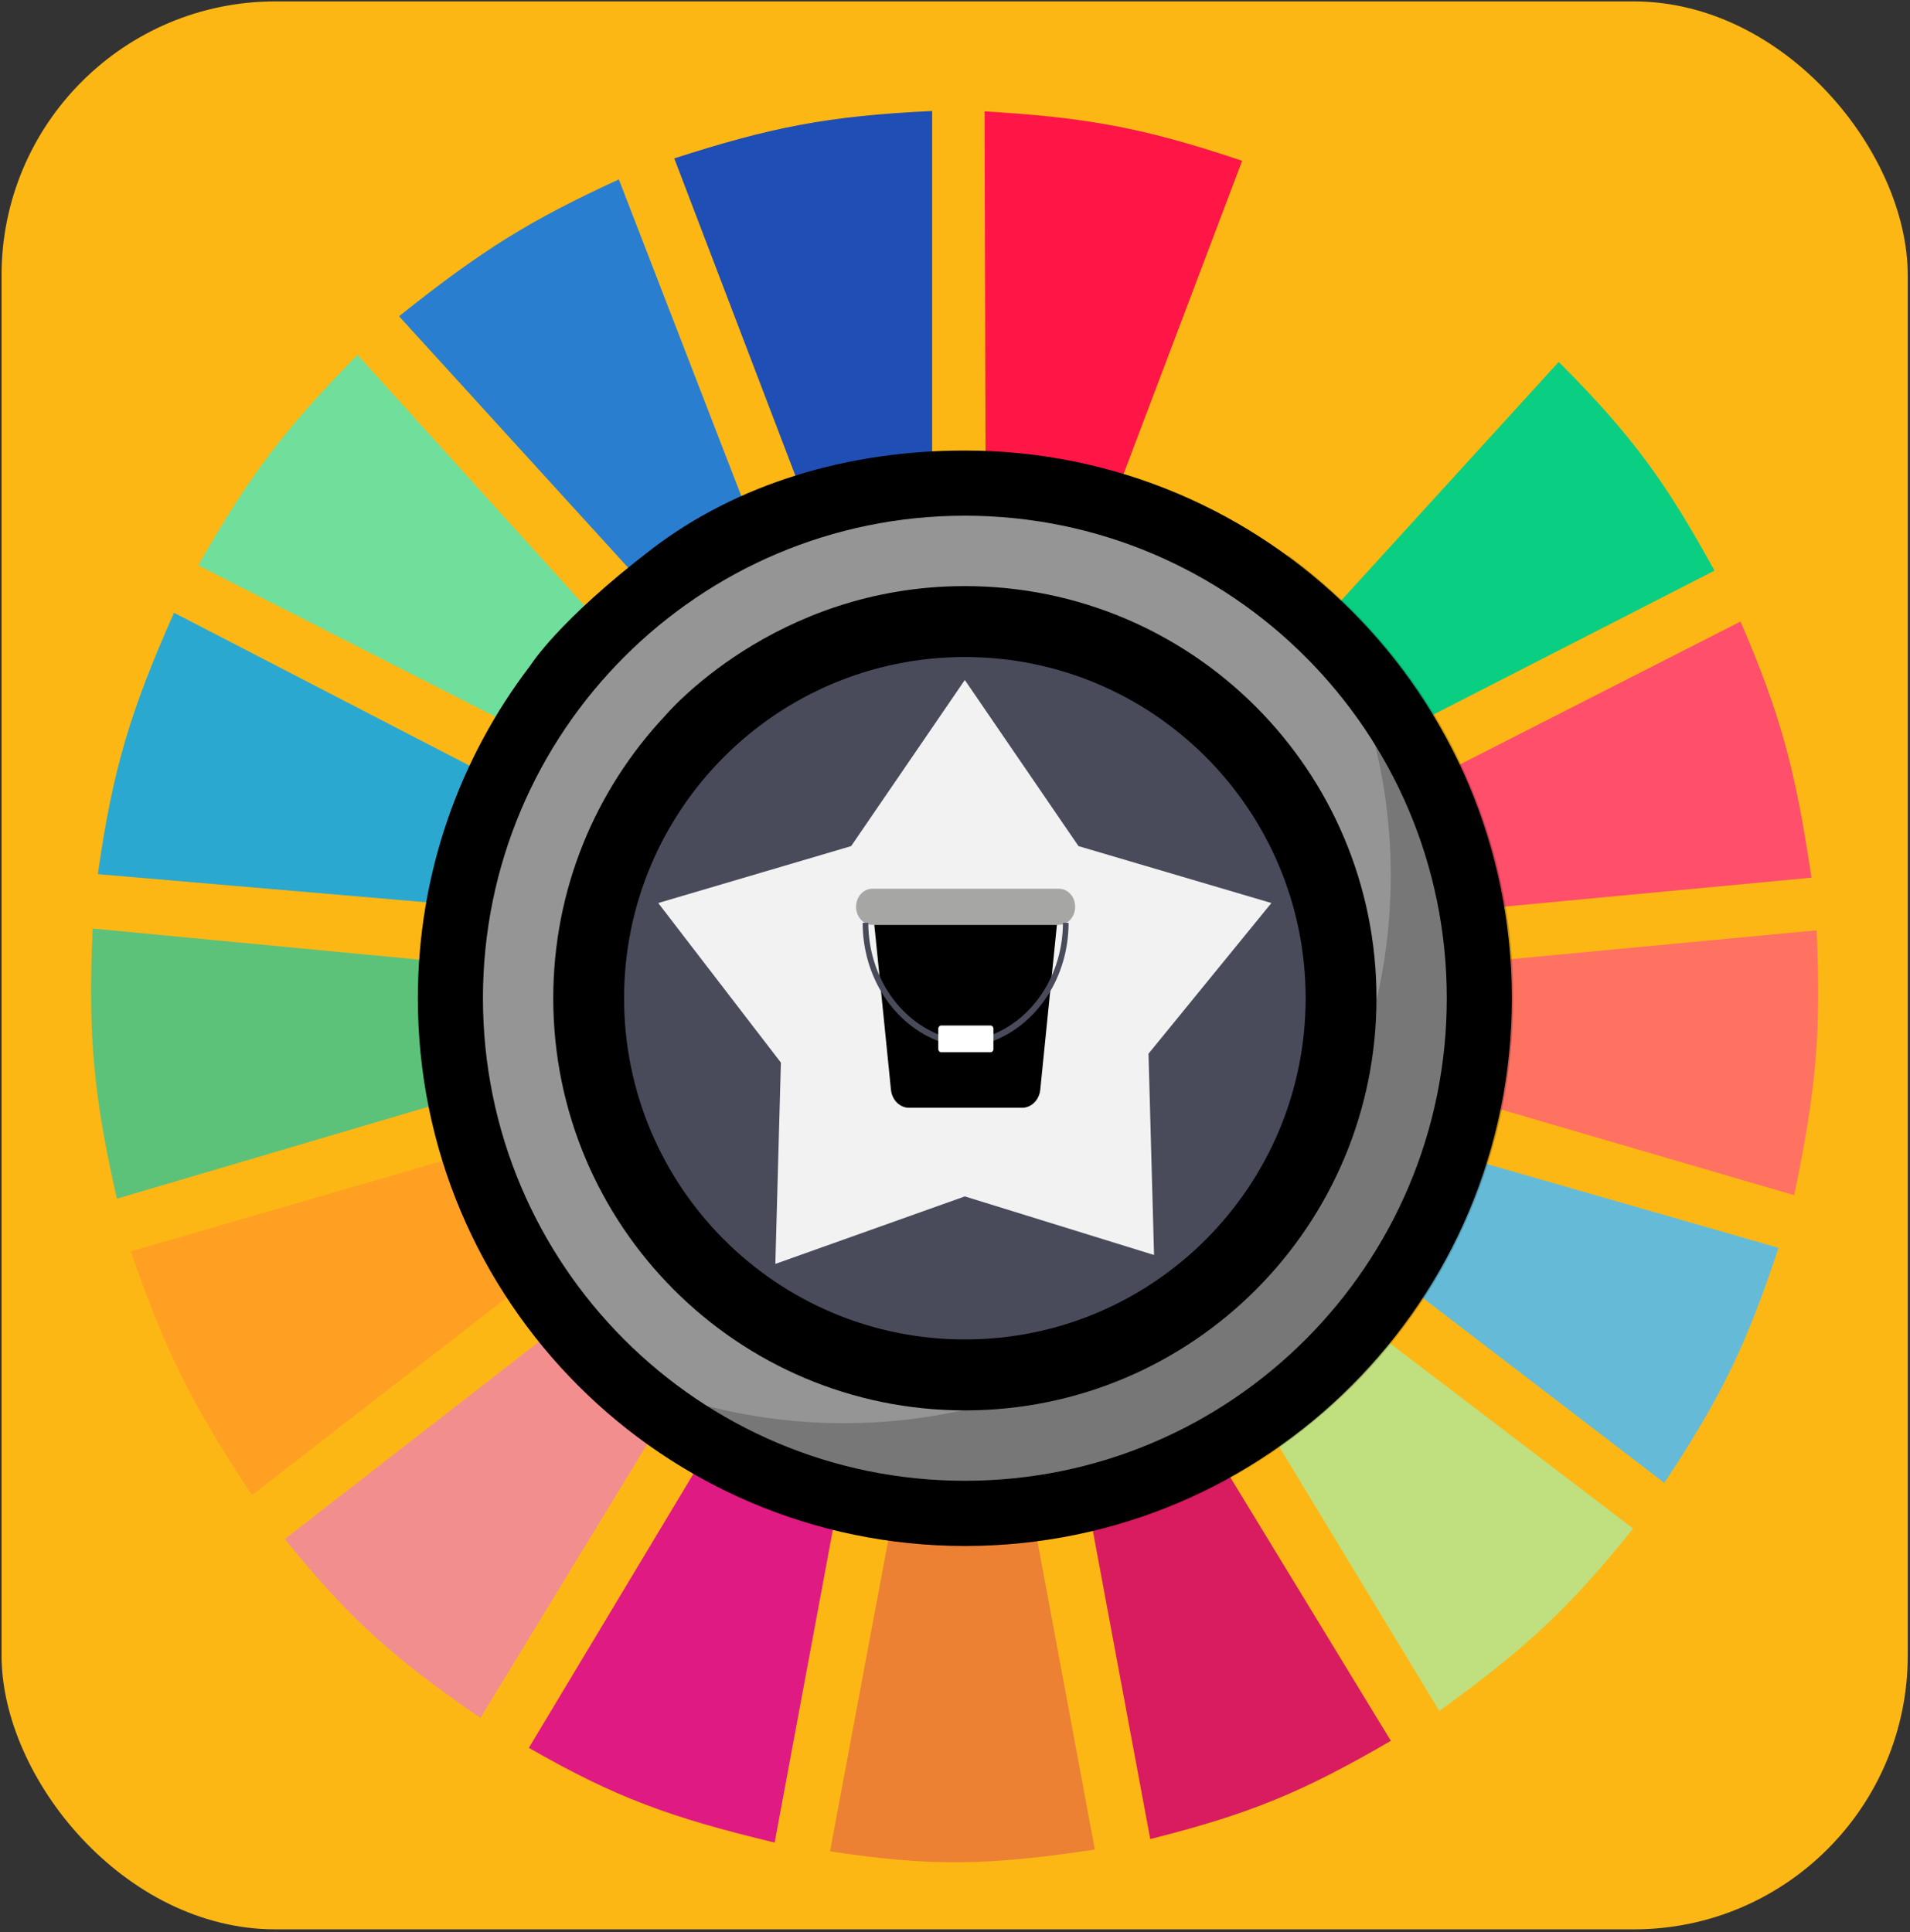 <svg width="687" height="695" viewBox="0 0 687 695" fill="none" xmlns="http://www.w3.org/2000/svg">
<rect x="0" y="0" width="687" height="695" fill="#333333" stroke="none"/>
<rect x="0.562" y="0.51" width="685.626" height="693.507" rx="98.51" fill="#FDB714"/>
<g clip-path="url(#clip0)">
<path d="M290.457 182.552L242.519 56.968C277.329 45.79 297.485 41.702 335.283 39.929V174.979C317.318 175.986 307.475 177.608 290.457 182.552Z" fill="#1F4EB4"/>
<path d="M354.514 174.716L354.146 40.06C390.597 42.266 410.859 45.769 446.775 57.841L399.041 183.926C381.912 178.343 372.149 176.281 354.514 174.716Z" fill="#FF1546"/>
<path d="M416.838 191.387L465.399 65.172C499.925 80.925 517.073 92.527 545.712 115.658L456.06 216.63C442.041 205.425 433.658 199.685 416.838 191.387Z" fill="#FDB714"/>
<path d="M469.76 229.883L560.656 130.173C587.322 156.914 599.227 173.556 616.689 205.271L497.153 266.485C487.922 250.99 482.048 242.879 469.76 229.883Z" fill="#0ACF83"/>
<path d="M505.87 284.787L626.028 223.572C640.918 257.963 646.002 278.3 651.554 315.709L517.699 328.331C515.074 310.87 512.482 301.345 505.87 284.787Z" fill="#FF4F6A"/>
<path d="M515.829 392.07C518.826 375.303 519.781 365.559 519.565 347.263L653.419 334.642C655.081 371.327 653.255 392.176 645.326 429.934L515.829 392.07Z" fill="#FF7262"/>
<path d="M491.548 451.391C500.325 436.974 504.458 428.306 510.225 411.633L639.722 448.866C628.136 483.89 619.143 502.407 598.632 533.431L491.548 451.391Z" fill="#65BBD7"/>
<path d="M587.426 549.839L479.72 467.799C467.886 481.294 460.775 488.17 447.346 499.353L517.697 615.471C548.852 592.892 564.299 578.655 587.426 549.839Z" fill="#C0DF7E"/>
<path d="M500.266 626.199L429.914 510.712C414.651 518.425 405.712 522.239 388.824 527.751L413.727 661.539C449.405 652.545 468.365 644.77 500.266 626.199Z" fill="#D91B5F"/>
<path d="M323.453 532.799C341.199 533.962 351.15 533.615 368.901 531.537L393.805 665.325C355.741 671.061 334.826 671.531 298.55 665.956L323.453 532.799Z" fill="#EC8134"/>
<path d="M190.221 628.724L259.95 512.605C275.758 520.874 285.348 524.393 303.53 529.013L278.627 662.802C240.983 653.76 221.398 646.611 190.221 628.724Z" fill="#E01A83"/>
<path d="M102.436 553.625L208.897 470.954C220.768 484.922 228.489 491.587 243.139 502.508L172.787 617.995C141.994 596.71 126.222 583.045 102.436 553.625Z" fill="#F28E8E"/>
<path d="M90.608 537.849C69.432 505.697 59.549 486.663 47.027 450.129L175.279 412.896C181.684 430.145 186.543 439.481 196.447 455.809L90.608 537.849Z" fill="#FFA023"/>
<path d="M42.046 431.197C33.808 394.674 31.575 373.488 33.33 334.011L165.939 346.632C165.601 366.183 166.644 376.346 170.297 393.332L42.046 431.197Z" fill="#5CC279"/>
<path d="M35.198 314.447L167.808 325.807C171.487 308.411 174.245 298.727 180.882 281.631L62.592 220.417C46.87 255.877 40.637 276.407 35.198 314.447Z" fill="#2AA8D0"/>
<path d="M71.309 203.378C89.845 170.743 102.472 154.237 128.586 127.648L218.237 226.727C206.106 239.694 199.987 247.866 190.221 263.961L71.309 203.378Z" fill="#70DF9C"/>
<path d="M233.802 212.844C247.253 202.706 255.345 197.631 271.157 190.125L222.596 64.541C190.996 79.055 173.646 89.681 143.528 113.765L233.802 212.844Z" fill="#2A7ED0"/>
<path d="M234.342 197.573C265.287 173.86 305.124 162.065 347.048 162.065C455.711 162.065 543.8 250.273 543.8 359.084C543.8 467.896 455.712 556.103 347.049 556.103C238.386 556.103 150.297 467.895 150.297 359.084C150.297 314.061 165.38 272.564 190.76 239.385C190.76 239.385 200.603 223.428 234.342 197.573Z" fill="black"/>
<path d="M347.05 532.659C442.784 532.659 520.392 454.945 520.392 359.081C520.392 263.217 442.784 185.504 347.05 185.504C251.316 185.504 173.708 263.217 173.708 359.081C173.708 454.945 251.316 532.659 347.05 532.659Z" fill="#959595"/>
<path d="M347.049 210.831C428.816 210.831 495.101 277.206 495.101 359.083C495.101 440.961 428.816 507.336 347.049 507.336C265.283 507.336 198.998 440.96 198.998 359.083C198.998 319.768 214.281 284.027 239.223 257.492C239.223 257.492 278.25 210.831 347.049 210.831Z" fill="black"/>
<path d="M347.048 481.82C414.742 481.82 469.619 426.869 469.619 359.082C469.619 291.296 414.742 236.344 347.048 236.344C279.353 236.344 224.476 291.296 224.476 359.082C224.476 426.869 279.353 481.82 347.048 481.82Z" fill="#494B5B"/>
<path d="M347.031 244.605L387.918 304.358L457.304 324.832L413.1 379.031L415.095 451.437L347.031 430.366L278.879 454.642L280.875 382.236L236.758 324.832L306.144 304.358L347.031 244.605Z" fill="#F2F2F2"/>
<path opacity="0.2" d="M462.899 199.453C486.381 231.901 500.235 271.791 500.235 314.927C500.235 423.738 412.146 511.946 303.483 511.946C260.406 511.946 220.569 498.072 188.165 474.56C223.916 523.962 281.995 556.105 347.581 556.105C456.245 556.104 544.334 467.896 544.334 359.086C544.334 293.411 512.235 235.253 462.899 199.453Z" fill="black"/>
<path d="M383.331 332.087C382.562 332.483 381.725 332.688 380.879 332.687H313.754C312.204 332.687 310.719 332.002 309.623 330.782C308.528 329.563 307.912 327.909 307.912 326.184C307.912 324.459 308.528 322.805 309.623 321.585C310.719 320.366 312.204 319.681 313.754 319.681H380.879C382.21 319.681 383.501 320.187 384.538 321.116C385.576 322.044 386.297 323.339 386.583 324.787C386.869 326.234 386.703 327.747 386.111 329.074C385.52 330.402 384.539 331.465 383.331 332.087Z" fill="#A6A7A4"/>
<path d="M380.155 332.687L378.003 354.003C373.139 363.299 365.384 370.29 356.204 373.652V370.092H338.431V373.652C329.25 370.29 321.495 363.297 316.633 353.998L314.48 332.687H380.155Z" fill="black"/>
<path d="M378.002 354.003L377.363 360.332L374.177 391.905C374.015 393.708 373.257 395.381 372.049 396.597C370.842 397.813 369.272 398.487 367.644 398.487H326.99C325.361 398.487 323.791 397.813 322.584 396.597C321.377 395.381 320.619 393.708 320.457 391.905L317.271 360.332L316.632 353.997C321.494 363.296 329.249 370.289 338.43 373.652V377.402H356.204V373.652C365.383 370.289 373.138 363.299 378.002 354.003Z" fill="black"/>
<path d="M356.523 374.727L355.89 372.576C363.56 369.778 370.243 364.358 374.987 357.088C379.732 349.818 382.297 341.068 382.317 332.082V331.955H384.351V332.085C384.33 341.548 381.629 350.762 376.633 358.418C371.637 366.073 364.6 371.78 356.523 374.727Z" fill="#494B5B"/>
<path d="M338.436 374.785L338.429 374.783C338.322 374.783 338.216 374.764 338.114 374.726C330.038 371.778 323.003 366.072 318.007 358.417C313.011 350.763 310.31 341.55 310.286 332.088V331.955H312.32V332.085C312.343 341.07 314.908 349.819 319.653 357.088C324.397 364.356 331.078 369.776 338.747 372.575C338.793 372.592 338.837 372.612 338.879 372.635L338.436 373.647V374.785Z" fill="#494B5B"/>
<path d="M356.299 368.896H338.505C337.944 368.896 337.488 369.403 337.488 370.028V377.386C337.488 378.011 337.944 378.518 338.505 378.518H356.299C356.86 378.518 357.316 378.011 357.316 377.386V370.028C357.316 369.403 356.86 368.896 356.299 368.896Z" fill="white"/>
</g>
<defs>
<clipPath id="clip0">
<rect width="622.58" height="646.222" fill="white" transform="translate(32.086 24.152)"/>
</clipPath>
</defs>
</svg>
